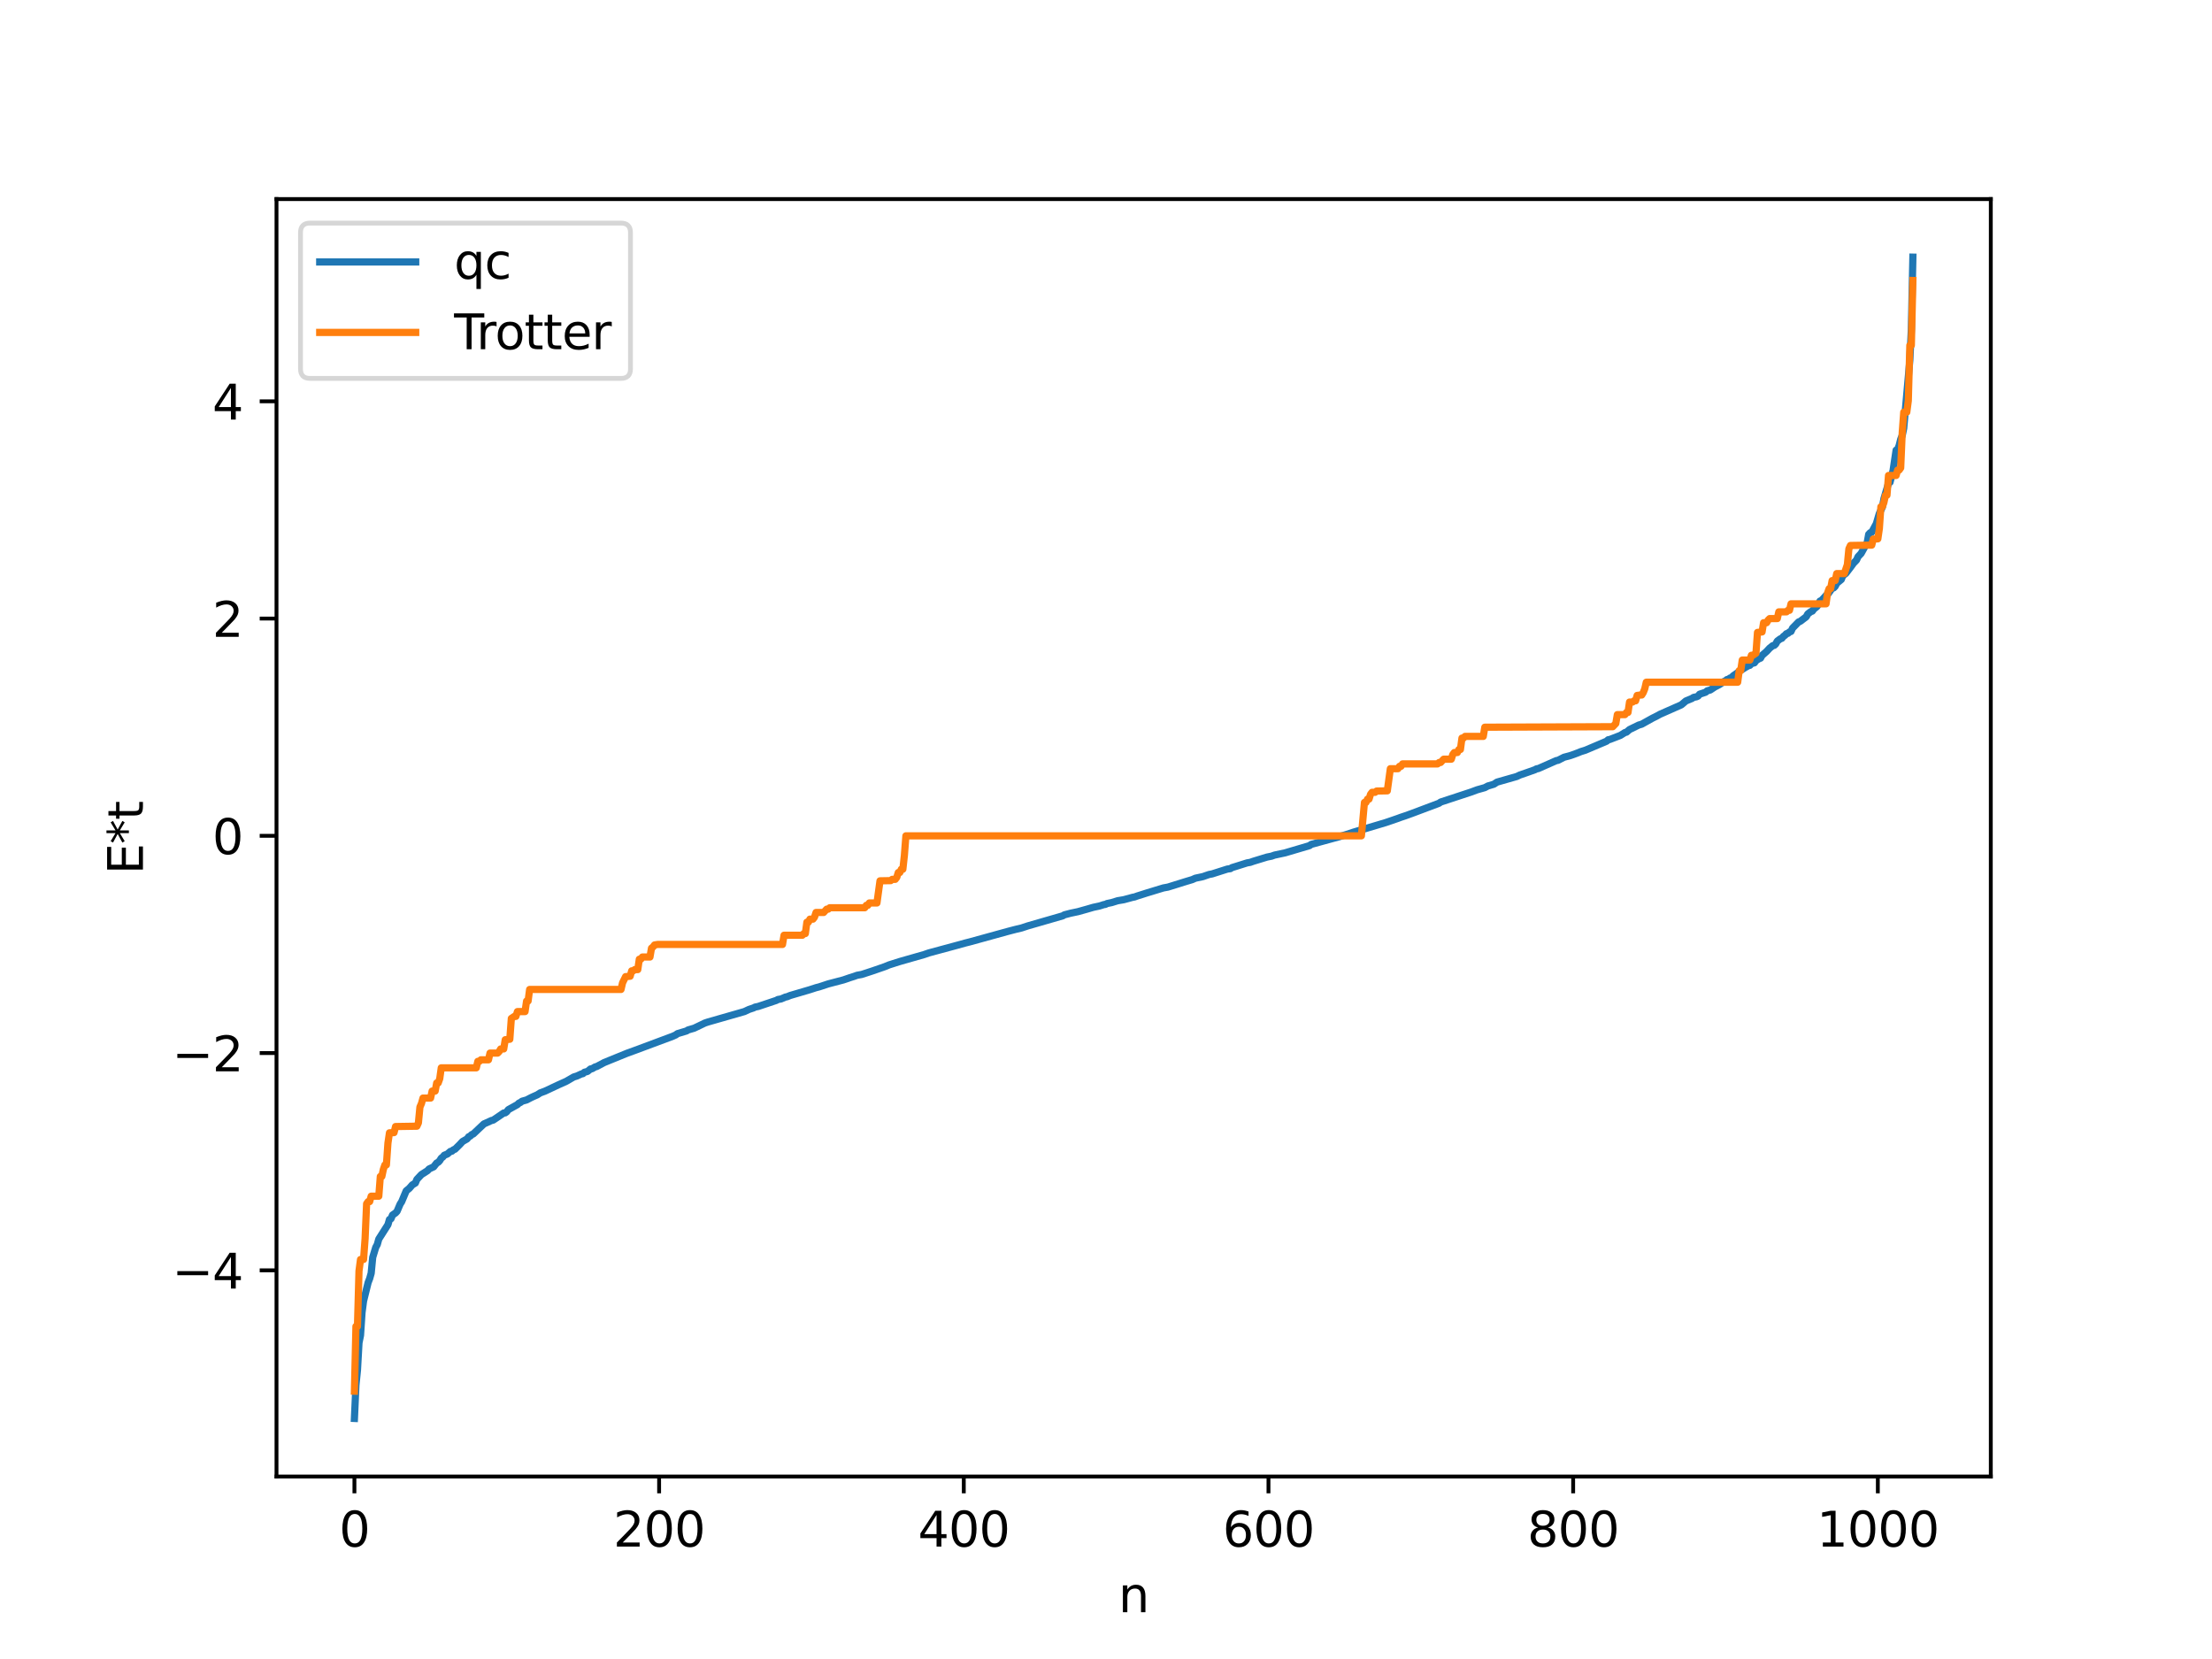 <?xml version="1.0" encoding="utf-8" standalone="no"?>
<!DOCTYPE svg PUBLIC "-//W3C//DTD SVG 1.1//EN"
  "http://www.w3.org/Graphics/SVG/1.1/DTD/svg11.dtd">
<svg xmlns:xlink="http://www.w3.org/1999/xlink" width="460.8pt" height="345.6pt" viewBox="0 0 460.8 345.6" xmlns="http://www.w3.org/2000/svg" version="1.1">
 <defs>
  <style type="text/css">*{stroke-linejoin: round; stroke-linecap: butt}</style>
 </defs>
 <g id="figure_1">
  <g id="patch_1">
   <path d="M 0 345.6 
L 460.8 345.6 
L 460.8 0 
L 0 0 
z
" style="fill: #ffffff"/>
  </g>
  <g id="axes_1">
   <g id="patch_2">
    <path d="M 57.6 307.584 
L 414.72 307.584 
L 414.72 41.472 
L 57.6 41.472 
z
" style="fill: #ffffff"/>
   </g>
   <g id="matplotlib.axis_1">
    <g id="xtick_1">
     <g id="line2d_1">
      <defs>
       <path id="m6c81cf1c20" d="M 0 0 
L 0 3.5 
" style="stroke: #000000; stroke-width: 0.8"/>
      </defs>
      <g>
       <use xlink:href="#m6c81cf1c20" x="73.833" y="307.584" style="stroke: #000000; stroke-width: 0.8"/>
      </g>
     </g>
     <g id="text_1">
      <!-- 0 -->
      <g transform="translate(70.651 322.182) scale(0.1 -0.1)">
       <defs>
        <path id="DejaVuSans-30" d="M 2034 4250 
Q 1547 4250 1301 3770 
Q 1056 3291 1056 2328 
Q 1056 1369 1301 889 
Q 1547 409 2034 409 
Q 2525 409 2770 889 
Q 3016 1369 3016 2328 
Q 3016 3291 2770 3770 
Q 2525 4250 2034 4250 
z
M 2034 4750 
Q 2819 4750 3233 4129 
Q 3647 3509 3647 2328 
Q 3647 1150 3233 529 
Q 2819 -91 2034 -91 
Q 1250 -91 836 529 
Q 422 1150 422 2328 
Q 422 3509 836 4129 
Q 1250 4750 2034 4750 
z
" transform="scale(0.016)"/>
       </defs>
       <use xlink:href="#DejaVuSans-30"/>
      </g>
     </g>
    </g>
    <g id="xtick_2">
     <g id="line2d_2">
      <g>
       <use xlink:href="#m6c81cf1c20" x="137.304" y="307.584" style="stroke: #000000; stroke-width: 0.8"/>
      </g>
     </g>
     <g id="text_2">
      <!-- 200 -->
      <g transform="translate(127.76 322.182) scale(0.1 -0.1)">
       <defs>
        <path id="DejaVuSans-32" d="M 1228 531 
L 3431 531 
L 3431 0 
L 469 0 
L 469 531 
Q 828 903 1448 1529 
Q 2069 2156 2228 2338 
Q 2531 2678 2651 2914 
Q 2772 3150 2772 3378 
Q 2772 3750 2511 3984 
Q 2250 4219 1831 4219 
Q 1534 4219 1204 4116 
Q 875 4013 500 3803 
L 500 4441 
Q 881 4594 1212 4672 
Q 1544 4750 1819 4750 
Q 2544 4750 2975 4387 
Q 3406 4025 3406 3419 
Q 3406 3131 3298 2873 
Q 3191 2616 2906 2266 
Q 2828 2175 2409 1742 
Q 1991 1309 1228 531 
z
" transform="scale(0.016)"/>
       </defs>
       <use xlink:href="#DejaVuSans-32"/>
       <use xlink:href="#DejaVuSans-30" x="63.623"/>
       <use xlink:href="#DejaVuSans-30" x="127.246"/>
      </g>
     </g>
    </g>
    <g id="xtick_3">
     <g id="line2d_3">
      <g>
       <use xlink:href="#m6c81cf1c20" x="200.775" y="307.584" style="stroke: #000000; stroke-width: 0.8"/>
      </g>
     </g>
     <g id="text_3">
      <!-- 400 -->
      <g transform="translate(191.231 322.182) scale(0.1 -0.1)">
       <defs>
        <path id="DejaVuSans-34" d="M 2419 4116 
L 825 1625 
L 2419 1625 
L 2419 4116 
z
M 2253 4666 
L 3047 4666 
L 3047 1625 
L 3713 1625 
L 3713 1100 
L 3047 1100 
L 3047 0 
L 2419 0 
L 2419 1100 
L 313 1100 
L 313 1709 
L 2253 4666 
z
" transform="scale(0.016)"/>
       </defs>
       <use xlink:href="#DejaVuSans-34"/>
       <use xlink:href="#DejaVuSans-30" x="63.623"/>
       <use xlink:href="#DejaVuSans-30" x="127.246"/>
      </g>
     </g>
    </g>
    <g id="xtick_4">
     <g id="line2d_4">
      <g>
       <use xlink:href="#m6c81cf1c20" x="264.246" y="307.584" style="stroke: #000000; stroke-width: 0.8"/>
      </g>
     </g>
     <g id="text_4">
      <!-- 600 -->
      <g transform="translate(254.702 322.182) scale(0.1 -0.1)">
       <defs>
        <path id="DejaVuSans-36" d="M 2113 2584 
Q 1688 2584 1439 2293 
Q 1191 2003 1191 1497 
Q 1191 994 1439 701 
Q 1688 409 2113 409 
Q 2538 409 2786 701 
Q 3034 994 3034 1497 
Q 3034 2003 2786 2293 
Q 2538 2584 2113 2584 
z
M 3366 4563 
L 3366 3988 
Q 3128 4100 2886 4159 
Q 2644 4219 2406 4219 
Q 1781 4219 1451 3797 
Q 1122 3375 1075 2522 
Q 1259 2794 1537 2939 
Q 1816 3084 2150 3084 
Q 2853 3084 3261 2657 
Q 3669 2231 3669 1497 
Q 3669 778 3244 343 
Q 2819 -91 2113 -91 
Q 1303 -91 875 529 
Q 447 1150 447 2328 
Q 447 3434 972 4092 
Q 1497 4750 2381 4750 
Q 2619 4750 2861 4703 
Q 3103 4656 3366 4563 
z
" transform="scale(0.016)"/>
       </defs>
       <use xlink:href="#DejaVuSans-36"/>
       <use xlink:href="#DejaVuSans-30" x="63.623"/>
       <use xlink:href="#DejaVuSans-30" x="127.246"/>
      </g>
     </g>
    </g>
    <g id="xtick_5">
     <g id="line2d_5">
      <g>
       <use xlink:href="#m6c81cf1c20" x="327.717" y="307.584" style="stroke: #000000; stroke-width: 0.8"/>
      </g>
     </g>
     <g id="text_5">
      <!-- 800 -->
      <g transform="translate(318.173 322.182) scale(0.1 -0.1)">
       <defs>
        <path id="DejaVuSans-38" d="M 2034 2216 
Q 1584 2216 1326 1975 
Q 1069 1734 1069 1313 
Q 1069 891 1326 650 
Q 1584 409 2034 409 
Q 2484 409 2743 651 
Q 3003 894 3003 1313 
Q 3003 1734 2745 1975 
Q 2488 2216 2034 2216 
z
M 1403 2484 
Q 997 2584 770 2862 
Q 544 3141 544 3541 
Q 544 4100 942 4425 
Q 1341 4750 2034 4750 
Q 2731 4750 3128 4425 
Q 3525 4100 3525 3541 
Q 3525 3141 3298 2862 
Q 3072 2584 2669 2484 
Q 3125 2378 3379 2068 
Q 3634 1759 3634 1313 
Q 3634 634 3220 271 
Q 2806 -91 2034 -91 
Q 1263 -91 848 271 
Q 434 634 434 1313 
Q 434 1759 690 2068 
Q 947 2378 1403 2484 
z
M 1172 3481 
Q 1172 3119 1398 2916 
Q 1625 2713 2034 2713 
Q 2441 2713 2670 2916 
Q 2900 3119 2900 3481 
Q 2900 3844 2670 4047 
Q 2441 4250 2034 4250 
Q 1625 4250 1398 4047 
Q 1172 3844 1172 3481 
z
" transform="scale(0.016)"/>
       </defs>
       <use xlink:href="#DejaVuSans-38"/>
       <use xlink:href="#DejaVuSans-30" x="63.623"/>
       <use xlink:href="#DejaVuSans-30" x="127.246"/>
      </g>
     </g>
    </g>
    <g id="xtick_6">
     <g id="line2d_6">
      <g>
       <use xlink:href="#m6c81cf1c20" x="391.188" y="307.584" style="stroke: #000000; stroke-width: 0.8"/>
      </g>
     </g>
     <g id="text_6">
      <!-- 1000 -->
      <g transform="translate(378.463 322.182) scale(0.1 -0.1)">
       <defs>
        <path id="DejaVuSans-31" d="M 794 531 
L 1825 531 
L 1825 4091 
L 703 3866 
L 703 4441 
L 1819 4666 
L 2450 4666 
L 2450 531 
L 3481 531 
L 3481 0 
L 794 0 
L 794 531 
z
" transform="scale(0.016)"/>
       </defs>
       <use xlink:href="#DejaVuSans-31"/>
       <use xlink:href="#DejaVuSans-30" x="63.623"/>
       <use xlink:href="#DejaVuSans-30" x="127.246"/>
       <use xlink:href="#DejaVuSans-30" x="190.869"/>
      </g>
     </g>
    </g>
    <g id="text_7">
     <!-- n -->
     <g transform="translate(232.991 335.861) scale(0.1 -0.1)">
      <defs>
       <path id="DejaVuSans-6e" d="M 3513 2113 
L 3513 0 
L 2938 0 
L 2938 2094 
Q 2938 2591 2744 2837 
Q 2550 3084 2163 3084 
Q 1697 3084 1428 2787 
Q 1159 2491 1159 1978 
L 1159 0 
L 581 0 
L 581 3500 
L 1159 3500 
L 1159 2956 
Q 1366 3272 1645 3428 
Q 1925 3584 2291 3584 
Q 2894 3584 3203 3211 
Q 3513 2838 3513 2113 
z
" transform="scale(0.016)"/>
      </defs>
      <use xlink:href="#DejaVuSans-6e"/>
     </g>
    </g>
   </g>
   <g id="matplotlib.axis_2">
    <g id="ytick_1">
     <g id="line2d_7">
      <defs>
       <path id="m116e490b88" d="M 0 0 
L -3.5 0 
" style="stroke: #000000; stroke-width: 0.8"/>
      </defs>
      <g>
       <use xlink:href="#m116e490b88" x="57.6" y="264.634" style="stroke: #000000; stroke-width: 0.8"/>
      </g>
     </g>
     <g id="text_8">
      <!-- −4 -->
      <g transform="translate(35.858 268.433) scale(0.1 -0.1)">
       <defs>
        <path id="DejaVuSans-2212" d="M 678 2272 
L 4684 2272 
L 4684 1741 
L 678 1741 
L 678 2272 
z
" transform="scale(0.016)"/>
       </defs>
       <use xlink:href="#DejaVuSans-2212"/>
       <use xlink:href="#DejaVuSans-34" x="83.789"/>
      </g>
     </g>
    </g>
    <g id="ytick_2">
     <g id="line2d_8">
      <g>
       <use xlink:href="#m116e490b88" x="57.6" y="219.376" style="stroke: #000000; stroke-width: 0.8"/>
      </g>
     </g>
     <g id="text_9">
      <!-- −2 -->
      <g transform="translate(35.858 223.175) scale(0.1 -0.1)">
       <use xlink:href="#DejaVuSans-2212"/>
       <use xlink:href="#DejaVuSans-32" x="83.789"/>
      </g>
     </g>
    </g>
    <g id="ytick_3">
     <g id="line2d_9">
      <g>
       <use xlink:href="#m116e490b88" x="57.6" y="174.119" style="stroke: #000000; stroke-width: 0.8"/>
      </g>
     </g>
     <g id="text_10">
      <!-- 0 -->
      <g transform="translate(44.237 177.918) scale(0.1 -0.1)">
       <use xlink:href="#DejaVuSans-30"/>
      </g>
     </g>
    </g>
    <g id="ytick_4">
     <g id="line2d_10">
      <g>
       <use xlink:href="#m116e490b88" x="57.6" y="128.861" style="stroke: #000000; stroke-width: 0.8"/>
      </g>
     </g>
     <g id="text_11">
      <!-- 2 -->
      <g transform="translate(44.237 132.66) scale(0.1 -0.1)">
       <use xlink:href="#DejaVuSans-32"/>
      </g>
     </g>
    </g>
    <g id="ytick_5">
     <g id="line2d_11">
      <g>
       <use xlink:href="#m116e490b88" x="57.6" y="83.604" style="stroke: #000000; stroke-width: 0.8"/>
      </g>
     </g>
     <g id="text_12">
      <!-- 4 -->
      <g transform="translate(44.237 87.403) scale(0.1 -0.1)">
       <use xlink:href="#DejaVuSans-34"/>
      </g>
     </g>
    </g>
    <g id="text_13">
     <!-- E*t -->
     <g transform="translate(29.778 182.148) rotate(-90) scale(0.1 -0.1)">
      <defs>
       <path id="DejaVuSans-45" d="M 628 4666 
L 3578 4666 
L 3578 4134 
L 1259 4134 
L 1259 2753 
L 3481 2753 
L 3481 2222 
L 1259 2222 
L 1259 531 
L 3634 531 
L 3634 0 
L 628 0 
L 628 4666 
z
" transform="scale(0.016)"/>
       <path id="DejaVuSans-2a" d="M 3009 3897 
L 1888 3291 
L 3009 2681 
L 2828 2375 
L 1778 3009 
L 1778 1831 
L 1422 1831 
L 1422 3009 
L 372 2375 
L 191 2681 
L 1313 3291 
L 191 3897 
L 372 4206 
L 1422 3572 
L 1422 4750 
L 1778 4750 
L 1778 3572 
L 2828 4206 
L 3009 3897 
z
" transform="scale(0.016)"/>
       <path id="DejaVuSans-74" d="M 1172 4494 
L 1172 3500 
L 2356 3500 
L 2356 3053 
L 1172 3053 
L 1172 1153 
Q 1172 725 1289 603 
Q 1406 481 1766 481 
L 2356 481 
L 2356 0 
L 1766 0 
Q 1100 0 847 248 
Q 594 497 594 1153 
L 594 3053 
L 172 3053 
L 172 3500 
L 594 3500 
L 594 4494 
L 1172 4494 
z
" transform="scale(0.016)"/>
      </defs>
      <use xlink:href="#DejaVuSans-45"/>
      <use xlink:href="#DejaVuSans-2a" x="63.184"/>
      <use xlink:href="#DejaVuSans-74" x="113.184"/>
     </g>
    </g>
   </g>
   <g id="line2d_12">
    <path d="M 73.833 295.488 
L 74.15 288.53 
L 74.467 285.405 
L 74.785 279.722 
L 75.102 278.176 
L 75.42 273.394 
L 75.737 271.009 
L 76.689 267.172 
L 77.006 266.357 
L 77.324 265.234 
L 77.641 261.931 
L 78.276 259.842 
L 78.593 259.255 
L 78.91 258.118 
L 80.815 255.124 
L 81.132 254.042 
L 81.449 253.888 
L 81.767 253.118 
L 82.401 252.678 
L 82.719 252.334 
L 83.353 250.841 
L 83.671 250.347 
L 84.623 248.075 
L 85.258 247.562 
L 85.892 246.833 
L 86.527 246.451 
L 86.844 245.692 
L 87.796 244.679 
L 89.066 243.871 
L 89.383 243.517 
L 90.335 243.077 
L 90.97 242.273 
L 91.287 242.12 
L 91.605 241.78 
L 91.922 241.266 
L 92.239 241.033 
L 92.557 240.655 
L 93.191 240.407 
L 93.826 239.858 
L 94.143 239.813 
L 94.461 239.518 
L 94.778 239.41 
L 95.73 238.475 
L 96.365 237.79 
L 97.317 237.248 
L 97.634 236.809 
L 97.952 236.679 
L 98.269 236.353 
L 98.586 236.232 
L 100.808 234.132 
L 101.443 233.852 
L 102.395 233.415 
L 102.712 233.356 
L 103.347 232.936 
L 104.934 231.854 
L 105.251 231.83 
L 105.568 231.597 
L 105.886 231.167 
L 107.79 230.108 
L 108.107 229.79 
L 108.424 229.663 
L 108.742 229.407 
L 109.694 229.14 
L 110.646 228.645 
L 111.281 228.352 
L 111.915 228.075 
L 112.55 227.665 
L 113.502 227.317 
L 116.358 225.977 
L 117.945 225.266 
L 119.532 224.349 
L 120.167 224.157 
L 121.119 223.724 
L 121.436 223.658 
L 121.753 223.367 
L 122.388 223.203 
L 123.023 222.679 
L 123.34 222.641 
L 123.975 222.258 
L 124.292 222.185 
L 125.879 221.342 
L 130.639 219.403 
L 132.226 218.829 
L 140.16 215.871 
L 140.795 215.582 
L 141.112 215.332 
L 143.016 214.765 
L 143.334 214.56 
L 144.603 214.19 
L 146.19 213.43 
L 146.824 213.122 
L 147.459 212.908 
L 155.076 210.727 
L 156.028 210.281 
L 156.98 209.965 
L 157.297 209.794 
L 157.932 209.669 
L 161.74 208.394 
L 162.058 208.212 
L 162.692 208.102 
L 163.644 207.699 
L 163.962 207.644 
L 164.596 207.381 
L 168.722 206.167 
L 169.991 205.754 
L 170.626 205.593 
L 172.53 204.966 
L 175.704 204.133 
L 176.973 203.695 
L 177.925 203.394 
L 178.56 203.166 
L 179.512 202.996 
L 181.734 202.27 
L 184.272 201.392 
L 185.224 201.004 
L 187.446 200.298 
L 192.524 198.849 
L 193.476 198.517 
L 199.188 196.974 
L 201.092 196.448 
L 202.044 196.209 
L 209.978 194.022 
L 210.613 193.855 
L 211.565 193.609 
L 212.834 193.306 
L 214.104 192.885 
L 221.403 190.779 
L 221.72 190.582 
L 222.99 190.248 
L 224.577 189.914 
L 226.481 189.381 
L 227.75 189.011 
L 229.02 188.741 
L 229.972 188.44 
L 230.289 188.402 
L 230.606 188.226 
L 231.558 188.031 
L 232.828 187.64 
L 234.097 187.425 
L 236.001 186.912 
L 236.319 186.863 
L 236.953 186.638 
L 238.223 186.241 
L 238.858 186.036 
L 242.348 184.974 
L 243.3 184.8 
L 247.109 183.615 
L 248.378 183.236 
L 249.013 182.949 
L 250.6 182.609 
L 251.234 182.389 
L 251.869 182.172 
L 252.504 182.052 
L 255.677 181.041 
L 256.312 180.954 
L 256.629 180.745 
L 257.581 180.451 
L 259.803 179.751 
L 260.438 179.646 
L 261.072 179.421 
L 263.929 178.547 
L 264.881 178.357 
L 265.515 178.131 
L 267.737 177.656 
L 268.372 177.466 
L 272.815 176.155 
L 273.132 175.906 
L 277.892 174.604 
L 278.527 174.443 
L 280.431 173.854 
L 282.018 173.333 
L 284.874 172.489 
L 288.682 171.351 
L 289.952 170.919 
L 291.221 170.48 
L 291.856 170.245 
L 292.808 169.927 
L 293.76 169.585 
L 294.395 169.351 
L 299.79 167.325 
L 300.107 167.086 
L 306.454 164.999 
L 307.724 164.528 
L 309.31 164.081 
L 309.945 163.74 
L 311.215 163.359 
L 311.849 162.934 
L 315.975 161.756 
L 316.61 161.452 
L 318.196 160.905 
L 319.783 160.339 
L 320.1 160.152 
L 320.418 160.121 
L 324.226 158.44 
L 324.543 158.398 
L 325.813 157.75 
L 327.082 157.414 
L 327.717 157.195 
L 328.669 156.842 
L 329.304 156.58 
L 330.256 156.283 
L 334.699 154.399 
L 335.016 154.104 
L 335.334 154.053 
L 335.968 153.81 
L 337.555 153.197 
L 338.507 152.599 
L 338.824 152.523 
L 339.459 151.979 
L 341.363 151.048 
L 341.998 150.861 
L 344.22 149.621 
L 345.172 149.146 
L 345.806 148.795 
L 350.249 146.831 
L 351.201 146.024 
L 352.471 145.502 
L 352.788 145.28 
L 353.423 145.152 
L 353.74 145.004 
L 354.058 144.617 
L 355.327 144.198 
L 355.644 143.912 
L 356.279 143.739 
L 357.231 143.106 
L 358.183 142.616 
L 359.135 141.958 
L 359.453 141.829 
L 359.77 141.556 
L 360.087 141.487 
L 360.405 141.245 
L 360.722 141.18 
L 361.039 140.801 
L 361.674 140.357 
L 362.626 139.644 
L 363.578 139.043 
L 364.213 138.684 
L 364.53 138.601 
L 364.848 138.236 
L 365.482 138.079 
L 365.8 137.622 
L 366.434 137.221 
L 366.752 137.104 
L 367.069 136.535 
L 368.021 135.701 
L 368.656 135.017 
L 369.291 134.508 
L 369.608 134.439 
L 369.925 134.14 
L 370.243 133.55 
L 370.877 133.076 
L 371.195 132.973 
L 371.512 132.577 
L 371.829 132.36 
L 372.147 132.008 
L 372.464 131.935 
L 372.781 131.644 
L 373.099 131.547 
L 373.416 130.854 
L 374.686 129.558 
L 375.003 129.447 
L 376.272 128.486 
L 376.59 127.9 
L 377.224 127.416 
L 377.542 127.305 
L 377.859 126.865 
L 378.494 126.364 
L 378.811 125.902 
L 379.129 125.224 
L 379.446 125.088 
L 380.081 124.413 
L 380.398 124.045 
L 380.715 123.87 
L 381.667 122.535 
L 381.985 122.471 
L 382.302 122.147 
L 382.62 121.504 
L 383.572 120.725 
L 383.889 119.928 
L 384.524 119.447 
L 385.476 118.203 
L 386.11 117.326 
L 386.745 116.676 
L 387.062 115.973 
L 387.697 115.3 
L 388.332 114.158 
L 388.649 113.452 
L 388.967 113.047 
L 389.284 111.302 
L 389.601 110.977 
L 389.919 110.868 
L 390.871 109.099 
L 391.505 106.952 
L 392.14 105.608 
L 392.458 103.882 
L 393.41 100.674 
L 393.727 100.469 
L 394.362 98.003 
L 394.996 93.773 
L 395.314 93.621 
L 395.631 92.788 
L 395.948 91.52 
L 396.266 90.714 
L 396.583 89.204 
L 397.853 74.997 
L 398.17 68.59 
L 398.487 53.568 
L 398.487 53.568 
" clip-path="url(#p7ecfd7ec4b)" style="fill: none; stroke: #1f77b4; stroke-width: 1.5; stroke-linecap: square"/>
   </g>
   <g id="line2d_13">
    <path d="M 73.833 289.806 
L 74.15 276.307 
L 74.467 276.307 
L 74.785 264.767 
L 75.102 262.37 
L 75.737 262.37 
L 76.054 258.053 
L 76.372 250.764 
L 76.689 250.317 
L 77.006 250.317 
L 77.324 249.189 
L 78.91 249.189 
L 79.228 245.077 
L 79.545 245.077 
L 79.862 243.589 
L 80.18 242.669 
L 80.497 242.669 
L 80.815 238.122 
L 81.132 235.982 
L 82.084 235.945 
L 82.401 234.679 
L 86.844 234.607 
L 87.162 233.913 
L 87.479 230.618 
L 87.796 229.89 
L 88.114 228.749 
L 89.7 228.749 
L 90.018 227.292 
L 90.653 227.292 
L 90.97 225.599 
L 91.287 225.599 
L 91.605 224.717 
L 91.922 222.449 
L 99.221 222.449 
L 99.539 221.097 
L 99.856 221.097 
L 100.173 220.777 
L 101.76 220.777 
L 102.077 219.376 
L 103.664 219.376 
L 103.981 219.06 
L 104.299 218.514 
L 104.934 218.514 
L 105.251 216.593 
L 106.203 216.496 
L 106.52 212.16 
L 107.155 211.731 
L 107.472 211.731 
L 107.79 210.733 
L 109.377 210.733 
L 109.694 208.541 
L 110.011 208.541 
L 110.329 206.121 
L 129.37 206.121 
L 129.687 204.745 
L 130.322 203.451 
L 131.274 203.369 
L 131.591 202.243 
L 131.909 202.243 
L 132.226 201.986 
L 132.861 201.986 
L 133.178 199.82 
L 133.496 199.82 
L 133.813 199.366 
L 135.4 199.366 
L 135.717 197.519 
L 136.034 197.27 
L 136.352 196.853 
L 136.986 196.747 
L 163.01 196.747 
L 163.327 194.83 
L 167.135 194.83 
L 167.453 194.48 
L 167.77 194.48 
L 168.087 192.107 
L 168.405 192.107 
L 168.722 191.473 
L 169.357 191.473 
L 169.674 191.065 
L 169.991 190.086 
L 171.578 190.086 
L 172.213 189.395 
L 172.53 189.395 
L 172.848 189.102 
L 180.147 189.102 
L 180.464 188.598 
L 180.781 188.598 
L 181.099 188.104 
L 182.686 188.104 
L 183.32 183.492 
L 185.542 183.451 
L 185.859 183.183 
L 186.494 183.183 
L 186.811 182.778 
L 187.129 181.764 
L 187.446 181.764 
L 187.763 181.077 
L 188.081 181.077 
L 188.398 178.209 
L 188.715 174.119 
L 283.605 174.119 
L 284.239 167.161 
L 284.557 167.161 
L 284.874 166.474 
L 285.191 166.474 
L 285.509 165.459 
L 285.826 165.055 
L 286.461 165.055 
L 286.778 164.787 
L 289 164.746 
L 289.634 160.133 
L 291.221 160.133 
L 291.539 159.639 
L 291.856 159.639 
L 292.173 159.135 
L 299.472 159.135 
L 299.79 158.842 
L 300.107 158.842 
L 300.742 158.152 
L 302.329 158.152 
L 302.646 157.173 
L 302.963 156.764 
L 303.598 156.764 
L 303.915 156.131 
L 304.233 156.131 
L 304.55 153.758 
L 304.867 153.758 
L 305.185 153.407 
L 308.993 153.407 
L 309.31 151.49 
L 335.968 151.385 
L 336.603 150.719 
L 336.92 148.871 
L 338.507 148.871 
L 338.824 148.417 
L 339.142 148.417 
L 339.459 146.251 
L 340.094 146.251 
L 340.411 145.994 
L 340.729 145.994 
L 341.046 144.869 
L 341.681 144.786 
L 341.998 144.786 
L 342.315 144.286 
L 342.633 143.492 
L 342.95 142.117 
L 361.991 142.117 
L 362.309 139.696 
L 362.626 139.696 
L 362.943 137.505 
L 364.53 137.505 
L 364.848 136.506 
L 365.165 136.506 
L 365.8 136.078 
L 366.117 131.742 
L 367.069 131.645 
L 367.386 129.723 
L 368.021 129.723 
L 368.339 129.177 
L 368.656 128.861 
L 370.243 128.861 
L 370.56 127.46 
L 372.147 127.46 
L 372.464 127.14 
L 372.781 127.14 
L 373.099 125.789 
L 380.398 125.789 
L 380.715 123.52 
L 381.033 122.638 
L 381.35 122.638 
L 381.667 120.945 
L 382.302 120.945 
L 382.62 119.488 
L 384.206 119.488 
L 384.841 117.619 
L 385.158 114.324 
L 385.476 113.631 
L 389.919 113.559 
L 390.236 112.292 
L 391.188 112.255 
L 391.505 110.115 
L 391.823 105.568 
L 392.14 105.568 
L 392.458 104.648 
L 392.775 103.16 
L 393.092 103.16 
L 393.41 99.048 
L 394.996 99.048 
L 395.314 97.92 
L 395.631 97.92 
L 395.948 97.473 
L 396.266 90.184 
L 396.583 85.867 
L 397.218 85.867 
L 397.535 83.47 
L 397.853 71.931 
L 398.17 71.931 
L 398.487 58.431 
L 398.487 58.431 
" clip-path="url(#p7ecfd7ec4b)" style="fill: none; stroke: #ff7f0e; stroke-width: 1.5; stroke-linecap: square"/>
   </g>
   <g id="patch_3">
    <path d="M 57.6 307.584 
L 57.6 41.472 
" style="fill: none; stroke: #000000; stroke-width: 0.8; stroke-linejoin: miter; stroke-linecap: square"/>
   </g>
   <g id="patch_4">
    <path d="M 414.72 307.584 
L 414.72 41.472 
" style="fill: none; stroke: #000000; stroke-width: 0.8; stroke-linejoin: miter; stroke-linecap: square"/>
   </g>
   <g id="patch_5">
    <path d="M 57.6 307.584 
L 414.72 307.584 
" style="fill: none; stroke: #000000; stroke-width: 0.8; stroke-linejoin: miter; stroke-linecap: square"/>
   </g>
   <g id="patch_6">
    <path d="M 57.6 41.472 
L 414.72 41.472 
" style="fill: none; stroke: #000000; stroke-width: 0.8; stroke-linejoin: miter; stroke-linecap: square"/>
   </g>
   <g id="legend_1">
    <g id="patch_7">
     <path d="M 64.6 78.828 
L 129.342 78.828 
Q 131.342 78.828 131.342 76.828 
L 131.342 48.472 
Q 131.342 46.472 129.342 46.472 
L 64.6 46.472 
Q 62.6 46.472 62.6 48.472 
L 62.6 76.828 
Q 62.6 78.828 64.6 78.828 
z
" style="fill: #ffffff; opacity: 0.8; stroke: #cccccc; stroke-linejoin: miter"/>
    </g>
    <g id="line2d_14">
     <path d="M 66.6 54.57 
L 76.6 54.57 
L 86.6 54.57 
" style="fill: none; stroke: #1f77b4; stroke-width: 1.5; stroke-linecap: square"/>
    </g>
    <g id="text_14">
     <!-- qc -->
     <g transform="translate(94.6 58.07) scale(0.1 -0.1)">
      <defs>
       <path id="DejaVuSans-71" d="M 947 1747 
Q 947 1113 1208 752 
Q 1469 391 1925 391 
Q 2381 391 2643 752 
Q 2906 1113 2906 1747 
Q 2906 2381 2643 2742 
Q 2381 3103 1925 3103 
Q 1469 3103 1208 2742 
Q 947 2381 947 1747 
z
M 2906 525 
Q 2725 213 2448 61 
Q 2172 -91 1784 -91 
Q 1150 -91 751 415 
Q 353 922 353 1747 
Q 353 2572 751 3078 
Q 1150 3584 1784 3584 
Q 2172 3584 2448 3432 
Q 2725 3281 2906 2969 
L 2906 3500 
L 3481 3500 
L 3481 -1331 
L 2906 -1331 
L 2906 525 
z
" transform="scale(0.016)"/>
       <path id="DejaVuSans-63" d="M 3122 3366 
L 3122 2828 
Q 2878 2963 2633 3030 
Q 2388 3097 2138 3097 
Q 1578 3097 1268 2742 
Q 959 2388 959 1747 
Q 959 1106 1268 751 
Q 1578 397 2138 397 
Q 2388 397 2633 464 
Q 2878 531 3122 666 
L 3122 134 
Q 2881 22 2623 -34 
Q 2366 -91 2075 -91 
Q 1284 -91 818 406 
Q 353 903 353 1747 
Q 353 2603 823 3093 
Q 1294 3584 2113 3584 
Q 2378 3584 2631 3529 
Q 2884 3475 3122 3366 
z
" transform="scale(0.016)"/>
      </defs>
      <use xlink:href="#DejaVuSans-71"/>
      <use xlink:href="#DejaVuSans-63" x="63.477"/>
     </g>
    </g>
    <g id="line2d_15">
     <path d="M 66.6 69.249 
L 76.6 69.249 
L 86.6 69.249 
" style="fill: none; stroke: #ff7f0e; stroke-width: 1.5; stroke-linecap: square"/>
    </g>
    <g id="text_15">
     <!-- Trotter -->
     <g transform="translate(94.6 72.749) scale(0.1 -0.1)">
      <defs>
       <path id="DejaVuSans-54" d="M -19 4666 
L 3928 4666 
L 3928 4134 
L 2272 4134 
L 2272 0 
L 1638 0 
L 1638 4134 
L -19 4134 
L -19 4666 
z
" transform="scale(0.016)"/>
       <path id="DejaVuSans-72" d="M 2631 2963 
Q 2534 3019 2420 3045 
Q 2306 3072 2169 3072 
Q 1681 3072 1420 2755 
Q 1159 2438 1159 1844 
L 1159 0 
L 581 0 
L 581 3500 
L 1159 3500 
L 1159 2956 
Q 1341 3275 1631 3429 
Q 1922 3584 2338 3584 
Q 2397 3584 2469 3576 
Q 2541 3569 2628 3553 
L 2631 2963 
z
" transform="scale(0.016)"/>
       <path id="DejaVuSans-6f" d="M 1959 3097 
Q 1497 3097 1228 2736 
Q 959 2375 959 1747 
Q 959 1119 1226 758 
Q 1494 397 1959 397 
Q 2419 397 2687 759 
Q 2956 1122 2956 1747 
Q 2956 2369 2687 2733 
Q 2419 3097 1959 3097 
z
M 1959 3584 
Q 2709 3584 3137 3096 
Q 3566 2609 3566 1747 
Q 3566 888 3137 398 
Q 2709 -91 1959 -91 
Q 1206 -91 779 398 
Q 353 888 353 1747 
Q 353 2609 779 3096 
Q 1206 3584 1959 3584 
z
" transform="scale(0.016)"/>
       <path id="DejaVuSans-65" d="M 3597 1894 
L 3597 1613 
L 953 1613 
Q 991 1019 1311 708 
Q 1631 397 2203 397 
Q 2534 397 2845 478 
Q 3156 559 3463 722 
L 3463 178 
Q 3153 47 2828 -22 
Q 2503 -91 2169 -91 
Q 1331 -91 842 396 
Q 353 884 353 1716 
Q 353 2575 817 3079 
Q 1281 3584 2069 3584 
Q 2775 3584 3186 3129 
Q 3597 2675 3597 1894 
z
M 3022 2063 
Q 3016 2534 2758 2815 
Q 2500 3097 2075 3097 
Q 1594 3097 1305 2825 
Q 1016 2553 972 2059 
L 3022 2063 
z
" transform="scale(0.016)"/>
      </defs>
      <use xlink:href="#DejaVuSans-54"/>
      <use xlink:href="#DejaVuSans-72" x="46.334"/>
      <use xlink:href="#DejaVuSans-6f" x="85.197"/>
      <use xlink:href="#DejaVuSans-74" x="146.379"/>
      <use xlink:href="#DejaVuSans-74" x="185.588"/>
      <use xlink:href="#DejaVuSans-65" x="224.797"/>
      <use xlink:href="#DejaVuSans-72" x="286.32"/>
     </g>
    </g>
   </g>
  </g>
 </g>
 <defs>
  <clipPath id="p7ecfd7ec4b">
   <rect x="57.6" y="41.472" width="357.12" height="266.112"/>
  </clipPath>
 </defs>
</svg>
